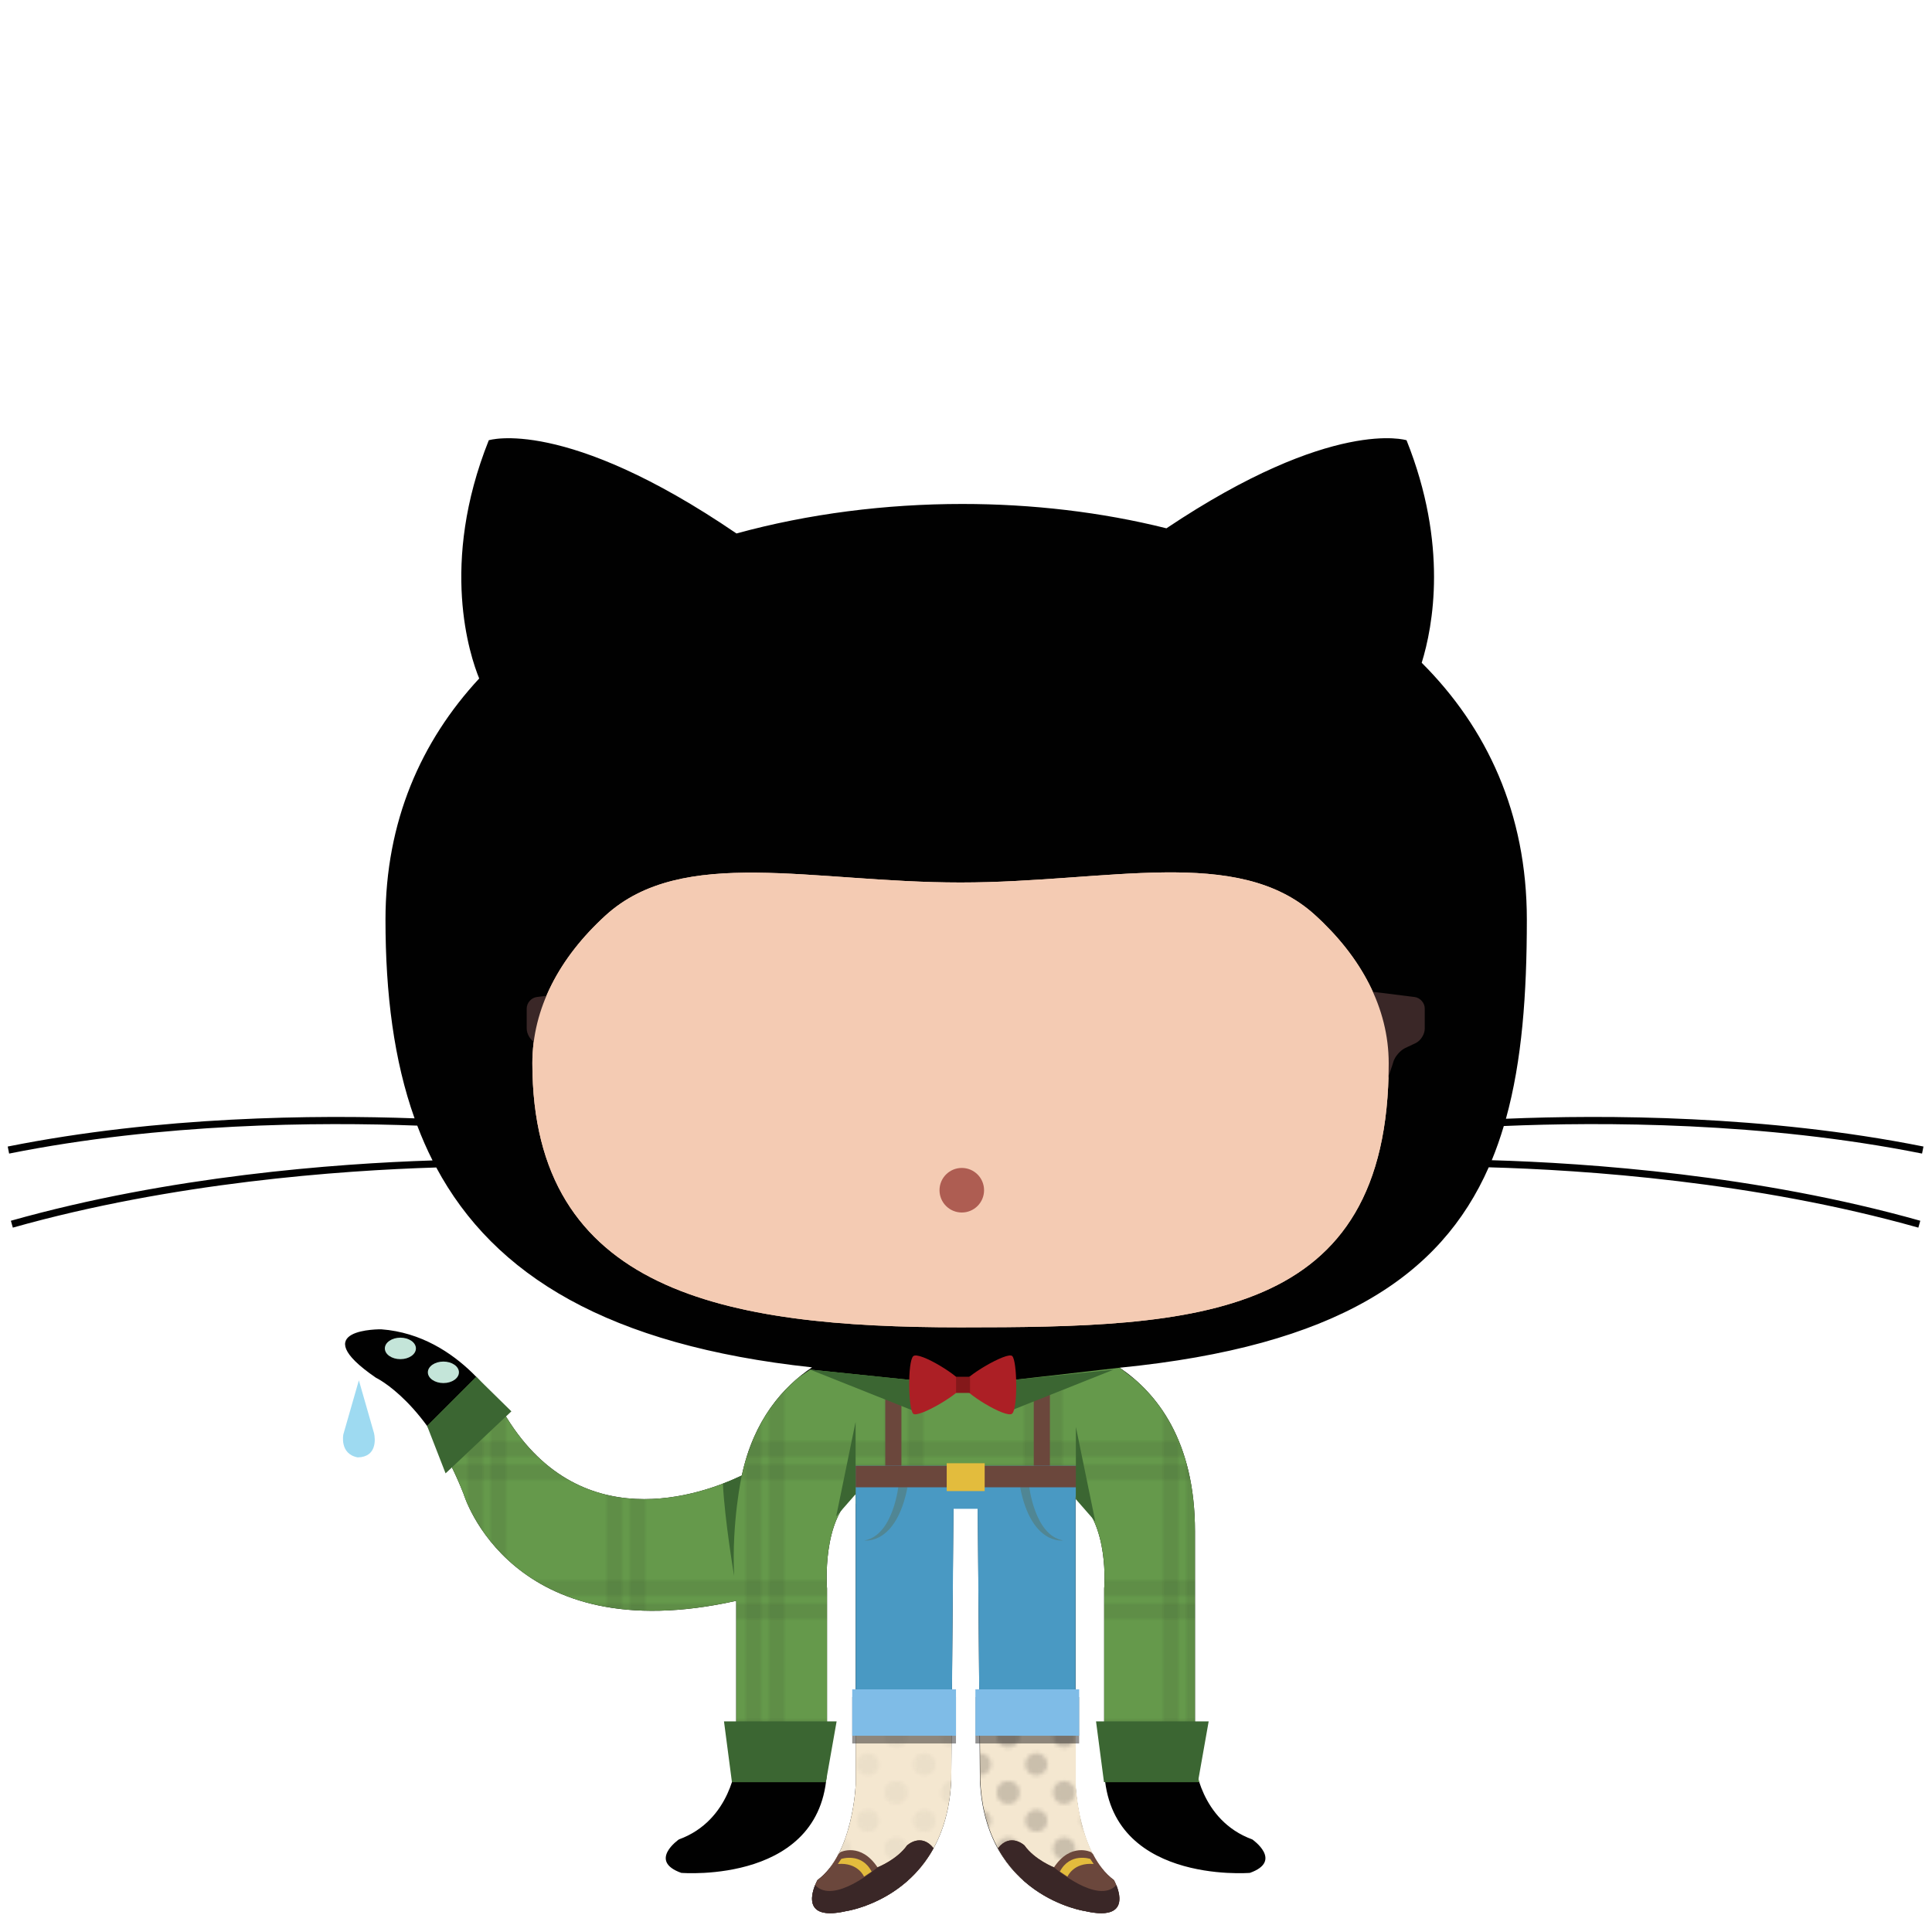 <?xml version="1.0" encoding="utf-8"?>
<!-- Generator: Adobe Illustrator 15.0.0, SVG Export Plug-In . SVG Version: 6.00 Build 0)  -->
<!DOCTYPE svg PUBLIC "-//W3C//DTD SVG 1.1//EN" "http://www.w3.org/Graphics/SVG/1.1/DTD/svg11.dtd">
<svg version="1.1" id="Layer_1" xmlns="http://www.w3.org/2000/svg" xmlns:xlink="http://www.w3.org/1999/xlink" x="0px" y="0px"
	 width="500px" height="500px" viewBox="0 0 500 500" enable-background="new 0 0 500 500" xml:space="preserve">
<pattern  width="28.8" height="28.8" patternUnits="userSpaceOnUse" id="_x31_0_dpi_40_x25_" viewBox="17.28 -31.68 28.8 28.8" overflow="visible">
	<g>
		<polygon fill="none" points="17.28,-2.88 17.28,-31.68 46.08,-31.68 46.08,-2.88 		"/>
		<path fill="#231F20" d="M46.08,0c1.59,0,2.88-1.29,2.88-2.88c0-1.591-1.29-2.88-2.88-2.88c-1.591,0-2.88,1.289-2.88,2.88
			C43.2-1.29,44.489,0,46.08,0z"/>
		<path fill="#231F20" d="M31.68,0c1.59,0,2.88-1.29,2.88-2.88c0-1.591-1.29-2.88-2.88-2.88c-1.591,0-2.88,1.289-2.88,2.88
			C28.8-1.29,30.089,0,31.68,0z"/>
		<path fill="#231F20" d="M17.28,0c1.59,0,2.88-1.29,2.88-2.88c0-1.591-1.29-2.88-2.88-2.88c-1.59,0-2.88,1.289-2.88,2.88
			C14.4-1.29,15.69,0,17.28,0z"/>
		<path fill="#231F20" d="M46.08-14.4c1.59,0,2.88-1.29,2.88-2.88c0-1.591-1.29-2.88-2.88-2.88c-1.591,0-2.88,1.289-2.88,2.88
			C43.2-15.69,44.489-14.4,46.08-14.4z"/>
		<path fill="#231F20" d="M31.68-14.4c1.59,0,2.88-1.29,2.88-2.88c0-1.591-1.29-2.88-2.88-2.88c-1.591,0-2.88,1.289-2.88,2.88
			C28.8-15.69,30.089-14.4,31.68-14.4z"/>
		<path fill="#231F20" d="M17.28-14.4c1.59,0,2.88-1.29,2.88-2.88c0-1.591-1.29-2.88-2.88-2.88c-1.59,0-2.88,1.289-2.88,2.88
			C14.4-15.69,15.69-14.4,17.28-14.4z"/>
		<path fill="#231F20" d="M46.08-28.8c1.59,0,2.88-1.29,2.88-2.88c0-1.591-1.29-2.88-2.88-2.88c-1.591,0-2.88,1.289-2.88,2.88
			C43.2-30.09,44.489-28.8,46.08-28.8z"/>
		<path fill="#231F20" d="M31.68-28.8c1.59,0,2.88-1.29,2.88-2.88c0-1.591-1.29-2.88-2.88-2.88c-1.591,0-2.88,1.289-2.88,2.88
			C28.8-30.09,30.089-28.8,31.68-28.8z"/>
		<path fill="#231F20" d="M17.28-28.8c1.59,0,2.88-1.29,2.88-2.88c0-1.591-1.29-2.88-2.88-2.88c-1.59,0-2.88,1.289-2.88,2.88
			C14.4-30.09,15.69-28.8,17.28-28.8z"/>
		<path fill="#231F20" d="M2.88-28.8c1.591,0,2.88-1.29,2.88-2.88c0-1.591-1.289-2.88-2.88-2.88C1.29-34.56,0-33.271,0-31.68
			C0-30.09,1.29-28.8,2.88-28.8z"/>
		<path fill="#231F20" d="M2.88-31.68"/>
		<path fill="#231F20" d="M24.479-7.2c1.591,0,2.881-1.29,2.881-2.88c0-1.591-1.29-2.88-2.881-2.88s-2.88,1.289-2.88,2.88
			C21.6-8.49,22.889-7.2,24.479-7.2z"/>
		<path fill="#231F20" d="M38.88-7.2c1.59,0,2.88-1.29,2.88-2.88c0-1.591-1.29-2.88-2.88-2.88c-1.591,0-2.88,1.289-2.88,2.88
			C36-8.49,37.289-7.2,38.88-7.2z"/>
		<path fill="#231F20" d="M24.479-21.6c1.591,0,2.881-1.29,2.881-2.88c0-1.591-1.29-2.88-2.881-2.88s-2.88,1.289-2.88,2.88
			C21.6-22.89,22.889-21.6,24.479-21.6z"/>
		<path fill="#231F20" d="M38.88-21.6c1.59,0,2.88-1.29,2.88-2.88c0-1.591-1.29-2.88-2.88-2.88c-1.591,0-2.88,1.289-2.88,2.88
			C36-22.89,37.289-21.6,38.88-21.6z"/>
		<path fill="#231F20" d="M10.08-21.6c1.591,0,2.88-1.29,2.88-2.88c0-1.591-1.289-2.88-2.88-2.88c-1.59,0-2.88,1.289-2.88,2.88
			C7.2-22.89,8.49-21.6,10.08-21.6z"/>
		<path fill="#231F20" d="M10.08-24.48"/>
	</g>
</pattern>
<pattern  width="72" height="72" patternUnits="userSpaceOnUse" id="Plaid_1" viewBox="1.601 -73.6 72 72" overflow="visible">
	<g>
		<polygon fill="none" points="1.601,-1.6 1.601,-73.6 73.601,-73.6 73.601,-1.6 		"/>
		<line fill="none" stroke="#231F20" stroke-width="0.3" stroke-linecap="square" x1="73.601" y1="-57.6" x2="1.601" y2="-57.6"/>
		<line fill="none" stroke="#231F20" stroke-width="0.3" stroke-linecap="square" x1="73.601" y1="-21.6" x2="1.601" y2="-21.6"/>
		<line fill="none" stroke="#231F20" stroke-width="0.3" stroke-linecap="square" x1="73.601" y1="-51.6" x2="1.601" y2="-51.6"/>
		<line fill="none" stroke="#231F20" stroke-width="0.3" stroke-linecap="square" x1="73.601" y1="-15.6" x2="1.601" y2="-15.6"/>
		<line fill="none" stroke="#231F20" stroke-width="0.3" stroke-linecap="square" x1="73.601" y1="-53.6" x2="1.601" y2="-53.6"/>
		<line fill="none" stroke="#231F20" stroke-width="0.3" stroke-linecap="square" x1="73.601" y1="-17.6" x2="1.601" y2="-17.6"/>
		<line fill="none" stroke="#231F20" stroke-width="0.3" stroke-linecap="square" x1="73.601" y1="-59.6" x2="1.601" y2="-59.6"/>
		<line fill="none" stroke="#231F20" stroke-width="0.3" stroke-linecap="square" x1="73.601" y1="-23.6" x2="1.601" y2="-23.6"/>
		<line fill="none" stroke="#231F20" stroke-width="0.3" stroke-linecap="square" x1="17.601" y1="-73.6" x2="17.601" y2="-1.6"/>
		<line fill="none" stroke="#231F20" stroke-width="0.3" stroke-linecap="square" x1="53.601" y1="-73.6" x2="53.601" y2="-1.6"/>
		<line fill="none" stroke="#231F20" stroke-width="0.3" stroke-linecap="square" x1="23.601" y1="-73.6" x2="23.601" y2="-1.6"/>
		<line fill="none" stroke="#231F20" stroke-width="0.3" stroke-linecap="square" x1="59.601" y1="-73.6" x2="59.601" y2="-1.6"/>
		<line fill="none" stroke="#231F20" stroke-width="0.3" stroke-linecap="square" x1="15.601" y1="-73.6" x2="15.601" y2="-1.6"/>
		<line fill="none" stroke="#231F20" stroke-width="0.3" stroke-linecap="square" x1="51.601" y1="-73.6" x2="51.601" y2="-1.6"/>
		<line fill="none" stroke="#231F20" stroke-width="0.3" stroke-linecap="square" x1="21.601" y1="-73.6" x2="21.601" y2="-1.6"/>
		<line fill="none" stroke="#231F20" stroke-width="0.3" stroke-linecap="square" x1="57.601" y1="-73.6" x2="57.601" y2="-1.6"/>
	</g>
</pattern>
<g>
	<path fill="#9EDAF1" d="M92.875,357.222l-4.017,13.994c0,0-1.047,5.058,3.72,5.957c4.977-0.099,4.567-4.754,4.221-6.264
		L92.875,357.222z"/>
	<path fill="#010101" d="M497.424,298.544l0.367-1.821c-40.824-8.164-82.717-8.247-108.059-7.191
		c4.162-15.001,5.414-32.262,5.414-51.511c0-27.604-10.371-49.688-27.209-66.496c2.941-9.495,6.873-30.589-3.924-57.589
		c0,0-19.049-6.051-62.137,22.789c-16.879-4.221-34.84-6.3-52.831-6.3c-19.792,0-39.792,2.517-58.446,7.637
		c-44.468-30.34-64.101-24.125-64.101-24.125c-12.812,32.04-4.89,55.762-2.482,61.653c-15.059,16.25-24.253,36.998-24.253,62.433
		c0,19.202,2.186,36.429,7.526,51.404c-25.558-0.932-65.924-0.574-105.29,7.298l0.363,1.821
		c39.604-7.924,80.221-8.196,105.626-7.234c1.175,3.096,2.487,6.105,3.956,9.01c-25.124,0.811-68.02,4.01-109.129,15.608
		l0.507,1.781c41.434-11.683,84.703-14.804,109.583-15.566c15.009,27.979,44.602,46.051,97.25,51.726
		c-7.473,5.021-15.097,13.557-18.185,28c-10.182,4.87-42.417,16.76-61.756-16.505c0,0-10.826-19.793-31.548-21.344
		c0,0-20.101-0.309-1.387,12.526c0,0,13.448,6.338,22.729,30.156c0,0,12.107,40.623,70.526,27.588v41.964
		c0,0-1.236,14.843-14.842,19.788c0,0-8.04,5.566,0.622,8.655c0,0,37.718,3.094,37.718-27.823v-45.758
		c0,0-1.495-18.146,7.419-24.453v75.158c0,0-0.616,17.928-9.892,24.734c0,0-6.187,11.126,7.418,8.037c0,0,25.969-3.71,27.207-34.009
		l0.589-76.059h6.242l0.594,76.059c1.236,30.299,27.205,34.009,27.205,34.009c13.604,3.089,7.42-8.037,7.42-8.037
		c-9.275-6.807-9.893-24.734-9.893-24.734v-74.51c8.91,6.938,7.42,23.805,7.42,23.805v45.758c0,30.917,37.719,27.823,37.719,27.823
		c8.654-3.089,0.619-8.655,0.619-8.655c-13.605-4.945-14.842-19.788-14.842-19.788v-59.98c0-23.39-9.848-35.776-19.479-42.312
		c56.146-5.568,83.088-23.699,95.504-51.866c24.594,0.676,68.85,3.672,111.186,15.614l0.502-1.781
		c-42.092-11.873-86.059-14.944-110.9-15.669c1.178-2.844,2.203-5.805,3.115-8.849C414.357,290.335,456.439,290.348,497.424,298.544
		"/>
	<path fill="#F4CBB3" d="M340.23,236.72c12.092,10.955,19.166,24.186,19.166,38.44c0,66.556-49.613,68.358-110.808,68.358
		c-61.205,0-110.814-9.216-110.814-68.358c0-14.159,6.974-27.307,18.918-38.219c19.924-18.185,53.641-8.553,91.896-8.553
		C286.684,228.388,320.277,218.659,340.23,236.72"/>
	<path fill="#C4E5D9" d="M107.641,348.971c0,1.538-1.803,2.781-4.022,2.781c-2.219,0-4.022-1.243-4.022-2.781
		c0-1.539,1.803-2.786,4.022-2.786C105.838,346.185,107.641,347.432,107.641,348.971"/>
	<path fill="#C4E5D9" d="M118.774,355.153c0,1.539-1.804,2.786-4.021,2.786c-2.221,0-4.025-1.247-4.025-2.786
		c0-1.533,1.804-2.781,4.025-2.781C116.971,352.372,118.774,353.62,118.774,355.153"/>
	<path fill="#C4E5D9" d="M125.578,363.199c0,1.532-1.804,2.779-4.024,2.779c-2.218,0-4.017-1.247-4.017-2.779
		c0-1.539,1.799-2.786,4.017-2.786C123.774,360.413,125.578,361.66,125.578,363.199"/>
	<path fill="#C4E5D9" d="M131.76,372.474c0,1.539-1.797,2.788-4.016,2.788c-2.226,0-4.023-1.249-4.023-2.788
		c0-1.54,1.797-2.785,4.023-2.785C129.962,369.688,131.76,370.934,131.76,372.474"/>
	<path fill="#C4E5D9" d="M138.563,381.134c0,1.534-1.799,2.78-4.016,2.78c-2.221,0-4.025-1.246-4.025-2.78
		c0-1.538,1.804-2.785,4.025-2.785C136.764,378.349,138.563,379.596,138.563,381.134"/>
	<path fill="#C4E5D9" d="M147.845,388.553c0,1.537-1.804,2.784-4.022,2.784c-2.222,0-4.021-1.247-4.021-2.784
		c0-1.532,1.799-2.781,4.021-2.781C146.041,385.771,147.845,387.021,147.845,388.553"/>
	<path fill="#C4E5D9" d="M160.83,393.504c0,1.533-1.799,2.781-4.018,2.781c-2.226,0-4.024-1.248-4.024-2.781
		c0-1.539,1.799-2.785,4.024-2.785C159.031,390.719,160.83,391.965,160.83,393.504"/>
	<path fill="#C4E5D9" d="M173.754,393.504c0,1.533-1.797,2.781-4.016,2.781c-2.226,0-4.025-1.248-4.025-2.781
		c0-1.539,1.799-2.785,4.025-2.785C171.957,390.719,173.754,391.965,173.754,393.504"/>
	<path fill="#C4E5D9" d="M186.875,391.351c0,1.539-1.799,2.786-4.015,2.786c-2.227,0-4.025-1.247-4.025-2.786
		s1.798-2.786,4.025-2.786C185.076,388.564,186.875,389.812,186.875,391.351"/>
	<path fill="#FFFFFF" d="M211.739,278.552c0,18.332-10.324,33.19-23.056,33.19c-12.735,0-23.06-14.858-23.06-33.19
		c0-18.329,10.325-33.182,23.06-33.182C201.415,245.37,211.739,260.223,211.739,278.552"/>
	<path fill="#AE5D52" d="M204.341,278.969c0,12.221-6.889,22.121-15.372,22.121c-8.492,0-15.372-9.9-15.372-22.121
		c0-12.225,6.88-22.132,15.372-22.132C197.453,256.837,204.341,266.744,204.341,278.969"/>
	<g>
		<g opacity="0.5">
			<path fill="#272626" d="M256.799,337.202c0,0.958-0.784,1.742-1.742,1.742h-12.673c-0.958,0-1.742-0.784-1.742-1.742v-6.119
				c0-0.958,0.784-1.742,1.742-1.742h12.673c0.958,0,1.742,0.784,1.742,1.742V337.202z"/>
		</g>
		<g>
			<path fill="#FFFFFF" d="M256.799,336.331c0,0.958-0.784,1.742-1.742,1.742h-12.673c-0.958,0-1.742-0.784-1.742-1.742v-6.119
				c0-0.958,0.784-1.742,1.742-1.742h12.673c0.958,0,1.742,0.784,1.742,1.742V336.331z"/>
		</g>
	</g>
	<path fill="#FFFFFF" d="M335.436,278.552c0,18.332-10.324,33.19-23.061,33.19c-12.732,0-23.055-14.858-23.055-33.19
		c0-18.329,10.322-33.182,23.055-33.182C325.111,245.37,335.436,260.223,335.436,278.552"/>
	<polygon fill="#97A88E" points="247.411,331.306 248.721,337.855 250.904,331.741 	"/>
	<path fill="#AE5D52" d="M328.031,278.969c0,12.221-6.883,22.121-15.371,22.121s-15.371-9.9-15.371-22.121
		c0-12.225,6.883-22.132,15.371-22.132S328.031,266.744,328.031,278.969"/>
	<path fill="#AE5D52" d="M235.479,322.605c-0.341-0.967,0.167-2.021,1.126-2.362c0.967-0.34,2.027,0.166,2.365,1.127
		c1.485,4.189,5.459,7.003,9.892,7.003c4.432,0,8.405-2.813,9.891-7.003c0.342-0.967,1.398-1.467,2.365-1.127
		c0.967,0.341,1.469,1.396,1.129,2.362c-2.004,5.666-7.387,9.471-13.385,9.471S237.487,328.271,235.479,322.605"/>
	<g>
		<path fill="#F4E7D0" d="M278.42,446.805v15.017c0,0,0.469,13.507,6.66,21.523l0.352,3.197h-20.664
			c-5.566-5.03-10.557-13.089-11.08-25.958l-0.107-13.779H278.42z"/>
		<path opacity="0.2" fill="url(#_x31_0_dpi_40_x25_)" d="M278.42,446.805v15.017c0,0,0.469,13.507,6.66,21.523l0.352,3.197h-20.664
			c-5.566-5.03-10.557-13.089-11.08-25.958l-0.107-13.779H278.42z"/>
		<path fill="#3B6632" d="M280.41,459.577"/>
		<path fill="#6B473C" d="M265.129,477.591c2.619,3.711,7.637,5.677,7.637,5.677c4.369-6.55,9.609-3.93,9.609-3.93l0.492,0.508
			c1.359,2.627,3.135,5.016,5.445,6.71c0,0,6.188,11.126-7.418,8.037c0,0-14.852-2.133-22.627-16.278
			C261.51,474.203,265.129,477.591,265.129,477.591z"/>
		<path fill="#3A2727" d="M288.916,487.858c1.146,2.842,2.646,9.155-8.021,6.734c0,0-14.852-2.133-22.627-16.278
			c3.242-4.111,6.861-0.724,6.861-0.724c2.619,3.711,7.637,5.677,7.637,5.677S284.111,493.083,288.916,487.858z"/>
		<path fill="#E3BC3D" d="M282.156,481.085c0,0-5.238-1.747-7.857,3.275l1.963,1.31c0,0,1.527-3.712,6.768-3.275L282.156,481.085z"
			/>
	</g>
	<g>
		<g>
			<path fill="#3A2727" d="M227.493,288.479c-0.192-1.428-0.348-3.776-0.348-5.217c0,0,0-7.86,0-12.663
				c0-10.045-17.032-17.905-32.316-17.905c-15.282,0-55.917,5.338-55.917,5.338c-1.428,0.187-2.597,1.521-2.597,2.96v5.24
				c0,1.44,1.066,3.122,2.37,3.735l2.683,1.262c1.303,0.614,2.697,2.248,3.096,3.634c0,0,5.824,20.189,16.523,30.886
				c8.515,8.517,15.065,9.391,27.728,9.391C231.073,315.14,227.493,288.479,227.493,288.479z M192.646,311.211
				c-29.693,1.745-36.244-21.397-36.244-21.397c-15.721-29.259,8.296-31.441,8.296-31.441c38.864-5.24,43.23,0,43.23,0
				s16.593,3.492,16.593,20.96C224.522,295.49,222.339,309.463,192.646,311.211z"/>
			<path opacity="0.3" fill="#FFFFFF" d="M207.929,258.372c0,0-4.366-5.24-43.23,0c0,0-24.017,2.183-8.296,31.441
				c0,0,6.551,23.143,36.244,21.397c29.693-1.748,31.876-15.721,31.876-31.879C224.522,261.864,207.929,258.372,207.929,258.372z"/>
			<path opacity="0.5" fill="#3A2727" d="M164.698,262.304c38.864-5.241,43.23,0,43.23,0s15.93,3.362,16.565,19.94
				c0.02-0.959,0.028-1.932,0.028-2.912c0-17.468-16.593-20.96-16.593-20.96s-4.366-5.24-43.23,0c0,0-14.963,1.374-13.52,16.355
				C152.448,263.424,164.698,262.304,164.698,262.304z"/>
			<path opacity="0.5" fill="#FFFFFF" d="M164.698,258.372c0,0-0.339,0.033-0.897,0.133l-12.661,12.661
				c-0.159,1.78-0.036,3.817,0.427,6.122l19.748-19.748C169.228,257.784,167.029,258.058,164.698,258.372z"/>
			<path opacity="0.5" fill="#FFFFFF" d="M178.618,256.789l-25.599,25.598c0.824,2.26,1.932,4.726,3.383,7.427
				c0,0,0.863,3.022,3.354,6.798l40.287-40.286C195.664,255.918,188.921,255.864,178.618,256.789z"/>
		</g>
		<g>
			<path fill="#3A2727" d="M316.322,315.14c12.66,0,19.213-0.874,27.727-9.391c10.697-10.696,16.525-30.886,16.525-30.886
				c0.398-1.386,1.791-3.02,3.096-3.634l2.68-1.262c1.305-0.613,2.373-2.295,2.373-3.735v-5.24c0-1.439-1.17-2.773-2.598-2.96
				c0,0-40.633-5.338-55.916-5.338c-15.285,0-32.316,7.86-32.316,17.905c0,4.803,0,12.663,0,12.663c0,1.44-0.154,3.789-0.348,5.217
				C277.545,288.479,273.963,315.14,316.322,315.14z M280.512,279.332c0-17.468,16.598-20.96,16.598-20.96s4.363-5.24,43.23,0
				c0,0,24.016,2.183,8.295,31.441c0,0-6.549,23.143-36.244,21.397C282.699,309.463,280.512,295.49,280.512,279.332z"/>
			<path opacity="0.3" fill="#FFFFFF" d="M297.109,258.372c0,0,4.363-5.24,43.23,0c0,0,24.016,2.183,8.295,31.441
				c0,0-6.549,23.143-36.244,21.397c-29.691-1.748-31.879-15.721-31.879-31.879C280.512,261.864,297.109,258.372,297.109,258.372z"
				/>
			<path opacity="0.5" fill="#3A2727" d="M340.34,262.304c-38.867-5.241-43.23,0-43.23,0s-15.932,3.362-16.564,19.94
				c-0.021-0.959-0.033-1.932-0.033-2.912c0-17.468,16.598-20.96,16.598-20.96s4.363-5.24,43.23,0c0,0,14.963,1.374,13.518,16.355
				C352.59,263.424,340.34,262.304,340.34,262.304z"/>
			<path opacity="0.5" fill="#FFFFFF" d="M340.34,258.372c0,0,0.338,0.033,0.895,0.133l12.664,12.661
				c0.158,1.78,0.035,3.817-0.428,6.122l-19.746-19.748C335.811,257.784,338.008,258.058,340.34,258.372z"/>
			<path opacity="0.5" fill="#FFFFFF" d="M326.418,256.789l25.598,25.598c-0.822,2.26-1.932,4.726-3.381,7.427
				c0,0-0.861,3.022-3.354,6.798l-40.287-40.286C309.371,255.918,316.117,255.864,326.418,256.789z"/>
		</g>
		<path fill="#3A2727" d="M227.034,268.307c0,0,1.965,2.948,5.24,2.948s5.894-4.585,20.304-4.585s18.012,5.567,20.633,5.567
			c2.619,0,5.24-3.931,5.24-3.931l-0.654,16.703c0,0-7.533-14.737-26.201-14.737c-18.667,0-24.562,15.064-24.562,15.064V268.307z"/>
		<path fill="#3A2727" d="M231.153,277.806c0,0,2.665,1.638,1.48,7.531c-1.183,5.895-8.875,16.376-8.875,16.376l3.847-23.907
			H231.153z"/>
		<path fill="#3A2727" d="M274.012,277.806c0,0-2.664,1.638-1.482,7.531c1.186,5.895,8.877,16.376,8.877,16.376l-3.844-23.907
			H274.012z"/>
	</g>
	<path fill="#65994B" d="M309.258,456.254v-59.98c0-20.006-7.205-31.942-15.316-39.073l-4.162-3.239l-40.186,4.612l-39.956-4.125
		l-2.924,2.009c-6.267,5.211-12.129,13.192-14.742,25.411c-10.182,4.87-42.417,16.76-61.756-16.505c0,0-2.352-4.292-6.952-9.036
		l-12.718,12.72c3.2,4.383,6.54,10.149,9.464,17.655c0,0,12.107,40.623,70.526,27.588v41.964c0,0-0.174,2.09-1.11,4.962h24.312
		c0.179-1.375,0.296-2.804,0.296-4.342v-45.758c0,0-1.495-18.146,7.419-24.453v2.486l25.291-0.576l0.031-4.048h2.819v-3.877
		l28.749,7.1v-0.437c0.254,0.198,0.496,0.405,0.732,0.617c8.092,7.269,6.688,23.188,6.688,23.188v45.758
		c0,1.538,0.117,2.967,0.295,4.342h24.312C309.432,458.344,309.258,456.254,309.258,456.254z"/>
	<path opacity="0.6" fill="url(#Plaid_1)" d="M309.258,456.254v-59.98c0-20.006-7.205-31.942-15.316-39.073l-4.162-3.239
		l-40.186,4.612l-39.956-4.125l-2.924,2.009c-6.267,5.211-12.129,13.192-14.742,25.411c-10.182,4.87-42.417,16.76-61.756-16.505
		c0,0-2.352-4.292-6.952-9.036l-12.718,12.72c3.2,4.383,6.54,10.149,9.464,17.655c0,0,12.107,40.623,70.526,27.588v41.964
		c0,0-0.174,2.09-1.11,4.962h24.312c0.179-1.375,0.296-2.804,0.296-4.342v-45.758c0,0-1.495-18.146,7.419-24.453v2.486l25.291-0.576
		l0.031-4.048h2.819v-3.877l28.749,7.1v-0.437c0.254,0.198,0.496,0.405,0.732,0.617c8.092,7.269,6.688,23.188,6.688,23.188v45.758
		c0,1.538,0.117,2.967,0.295,4.342h24.312C309.432,458.344,309.258,456.254,309.258,456.254z"/>
	<polygon fill="#3B6632" points="123.263,356.327 132.347,365.257 115.317,381.304 110.545,369.047 	"/>
	<polygon fill="#3B6632" points="189.425,461.216 187.368,445.496 216.516,445.496 213.736,461.216 	"/>
	<polygon fill="#3B6632" points="285.711,461.216 283.654,445.496 312.803,445.496 310.021,461.216 	"/>
	<path fill="#3B6632" d="M189.987,407.832c-0.655-14.084,1.984-25.964,1.984-25.964c-1.293,0.619-2.949,1.35-4.883,2.092
		C187.538,393.375,189.987,407.832,189.987,407.832z"/>
	<polygon fill="#6B473C" points="229.112,380.321 229.112,361 233.286,361 233.286,381.304 	"/>
	<polygon fill="#6B473C" points="267.537,380.321 267.537,361 271.715,361 271.715,381.304 	"/>
	<polygon fill="#3B6632" points="209.638,354.448 249.593,358.573 237.606,365.584 	"/>
	<polygon fill="#3B6632" points="288.24,354.448 248.284,358.573 260.271,365.584 	"/>
	<path fill="#3B6632" d="M219.463,459.577"/>
	<path fill="#4999C3" d="M221.452,448.443h24.829l0.494-57.969h6.242l0.5,57.969h24.826v-61.132
		c0.254,0.198,0.496,0.405,0.732,0.617l-0.006-0.073v-8.516h-57.641v6.55l-0.136,0.896c0.054-0.038,0.104-0.084,0.16-0.123V448.443z
		"/>
	<g>
		<path fill="#F4E7D0" d="M221.452,446.805v15.017c0,0-0.469,13.507-6.658,21.523l-0.352,3.197h20.665
			c5.563-5.03,10.555-13.089,11.079-25.958l0.108-13.779H221.452z"/>
		<path opacity="0.2" fill="url(#_x31_0_dpi_40_x25_)" d="M221.452,446.805v15.017c0,0-0.469,13.507-6.658,21.523l-0.352,3.197
			h20.665c5.563-5.03,10.555-13.089,11.079-25.958l0.108-13.779H221.452z"/>
		<path fill="#6B473C" d="M234.746,477.591c-2.621,3.711-7.64,5.677-7.64,5.677c-4.367-6.55-9.607-3.93-9.607-3.93l-0.494,0.508
			c-1.36,2.627-3.132,5.016-5.444,6.71c0,0-6.187,11.126,7.418,8.037c0,0,14.851-2.133,22.627-16.278
			C238.363,474.203,234.746,477.591,234.746,477.591z"/>
		<path fill="#3A2727" d="M210.957,487.858c-1.147,2.842-2.646,9.155,8.022,6.734c0,0,14.851-2.133,22.627-16.278
			c-3.243-4.111-6.86-0.724-6.86-0.724c-2.621,3.711-7.64,5.677-7.64,5.677S215.762,493.083,210.957,487.858z"/>
		<path fill="#E3BC3D" d="M217.716,481.085c0,0,5.24-1.747,7.859,3.275l-1.964,1.31c0,0-1.528-3.712-6.768-3.275L217.716,481.085z"
			/>
	</g>
	<g>
		<g opacity="0.5">
			<rect x="220.555" y="439.199" fill="#272626" width="26.855" height="12.009"/>
		</g>
		<g>
			<rect x="220.555" y="437.199" fill="#7FBCE7" width="26.855" height="12.009"/>
		</g>
	</g>
	<g>
		<g opacity="0.5">
			<rect x="252.432" y="439.199" fill="#272626" width="26.857" height="12.009"/>
		</g>
		<g>
			<rect x="252.432" y="437.199" fill="#7FBCE7" width="26.857" height="12.009"/>
		</g>
	</g>
	<path fill="#508694" d="M232.563,384.251c0,0-1.31,13.102-8.843,14.411c0,0,8.188,1.312,11.135-13.754L232.563,384.251z"/>
	<path fill="#508694" d="M266.295,384.251c0,0,1.312,13.102,8.844,14.411c0,0-8.189,1.312-11.133-13.754L266.295,384.251z"/>
	<rect x="221.428" y="379.34" fill="#6B473C" width="57.641" height="5.568"/>
	<rect x="245.009" y="378.684" fill="#E3BC3D" width="9.823" height="7.206"/>
	<polygon fill="#3B6632" points="221.428,379.34 221.428,367.986 216.405,392.439 221.452,386.663 	"/>
	<polygon fill="#3B6632" points="278.438,380.648 278.438,369.297 283.459,393.748 278.414,387.974 	"/>
	<path fill="#AE5D52" d="M254.676,308.029c0,3.188-2.578,5.767-5.763,5.767c-3.186,0-5.767-2.579-5.767-5.767
		c0-3.188,2.581-5.767,5.767-5.767C252.098,302.263,254.676,304.841,254.676,308.029"/>
	<g>
		<path fill="#AC1F25" d="M236.332,350.992c1.461-1.463,12.878,5.604,12.878,7.435c0,1.83-11.593,8.721-12.878,7.434
			C235.045,364.575,234.869,352.452,236.332,350.992z"/>
		<path fill="#AC1F25" d="M261.971,365.822c-1.463,1.46-12.878-5.604-12.878-7.436c0-1.831,11.591-8.721,12.878-7.436
			C263.256,352.237,263.434,364.359,261.971,365.822z"/>
		<rect x="247.434" y="356.309" fill="#84181A" width="3.607" height="4.18"/>
	</g>
</g>
<path display="none" fill="#020202" d="M498.979,297.646l0.369-1.834c-41.115-8.221-83.309-8.305-108.834-7.242
	c4.192-15.108,5.453-32.492,5.453-51.879c0-27.804-10.443-50.046-27.404-66.973c2.965-9.564,6.923-30.81-3.952-58.004
	c0,0-19.187-6.093-62.581,22.953c-16.998-4.25-35.09-6.347-53.209-6.347c-19.936,0-40.079,2.537-58.865,7.692
	c-44.786-30.558-64.561-24.298-64.561-24.298c-12.903,32.269-4.925,56.162-2.501,62.096c-15.166,16.367-24.427,37.263-24.427,62.881
	c0,19.341,2.202,36.689,7.579,51.771c-25.74-0.937-66.396-0.576-106.045,7.353l0.366,1.832c39.887-7.978,80.796-8.254,106.383-7.285
	c1.185,3.119,2.505,6.149,3.985,9.074c-25.304,0.817-68.507,4.041-109.912,15.722l0.511,1.795
	c41.731-11.767,85.311-14.911,110.369-15.679c15.118,28.182,44.922,46.381,97.948,52.097c-7.525,5.058-15.205,13.653-18.314,28.202
	c-10.256,4.904-42.722,16.879-62.201-16.623c0,0-10.901-19.938-31.773-21.497c0,0-20.244-0.312-1.396,12.614
	c0,0,13.544,6.386,22.892,30.373c0,0,12.193,40.914,71.03,27.787v42.266c0,0-1.244,14.949-14.948,19.928
	c0,0-8.097,5.607,0.626,8.718c0,0,37.989,3.115,37.989-28.021v-46.087c0,0-1.507-18.276,7.471-24.627v75.694
	c0,0-0.619,18.061-9.962,24.912c0,0-6.231,11.207,7.472,8.097c0,0,26.156-3.735,27.403-34.253l0.592-64.676h6.288l0.598,64.676
	c1.244,30.518,27.4,34.253,27.4,34.253c13.699,3.11,7.473-8.097,7.473-8.097c-9.342-6.853-9.963-24.912-9.963-24.912v-75.042
	c8.974,6.987,7.472,23.975,7.472,23.975v46.087c0,31.138,37.99,28.021,37.99,28.021c8.716-3.109,0.625-8.718,0.625-8.718
	c-13.703-4.979-14.949-19.928-14.949-19.928V396.08c0-23.559-9.919-36.032-19.62-42.616c56.551-5.606,83.687-23.868,96.189-52.237
	c24.771,0.681,69.344,3.698,111.984,15.727l0.506-1.795c-42.395-11.958-86.678-15.053-111.696-15.78
	c1.186-2.864,2.219-5.846,3.139-8.912C415.317,289.379,457.698,289.391,498.979,297.646"/>
<line display="none" fill="none" stroke="#AE5D52" stroke-width="3" stroke-linecap="round" x1="234.834" y1="326.317" x2="262.168" y2="326.317"/>
<path display="none" fill="#AE5D52" d="M251.647,320.025c-1.897,0-3.329,2.638-3.513,3.367c-0.184-0.729-1.635-3.367-3.512-3.367
	c-3.841,0-4.88,3.484-4.03,6.496c0.973,3.449,6.728,5.578,7.499,5.849v0.03c0,0,0.018-0.006,0.044-0.016
	c0.026,0.01,0.044,0.016,0.044,0.016v-0.03c0.77-0.271,6.525-2.399,7.499-5.849C256.526,323.51,255.487,320.025,251.647,320.025z"/>
<path display="none" fill="#AE5D52" d="M255.047,326.883c0,2.432-3.969,2.4-6.4,2.4c-2.433,0-6.402,0.031-6.402-2.4
	c0-2.434,3.97-4.402,6.402-4.402C251.078,322.48,255.047,324.449,255.047,326.883"/>
<g display="none">
	<g display="inline">
		<g>
			<circle opacity="0.4" fill="#FFFFFF" cx="189.483" cy="277.972" r="39.928"/>
			<g opacity="0.5">
				<path fill="#FFFFFF" d="M189.482,314.861c-21.542,0-39.09-17.062-39.89-38.409c-0.019,0.506-0.038,1.01-0.038,1.52
					c0,22.052,17.876,39.929,39.928,39.929c22.053,0,39.928-17.877,39.928-39.929c0-0.51-0.019-1.014-0.038-1.52
					C228.573,297.799,211.025,314.861,189.482,314.861z"/>
			</g>
			<g opacity="0.5">
				<path fill="#B0B2B3" d="M189.483,242.6c21.542,0,39.089,17.063,39.889,38.409c0.019-0.503,0.038-1.009,0.038-1.518
					c0-22.053-17.875-39.929-39.927-39.929c-22.053,0-39.929,17.876-39.929,39.929c0,0.509,0.019,1.015,0.038,1.518
					C150.393,259.663,167.94,242.6,189.483,242.6z"/>
			</g>
			<path opacity="0.5" fill="#FFFFFF" d="M189.482,238.043c-1.39,0-2.763,0.072-4.116,0.211l-35.602,35.602
				c-0.137,1.354-0.21,2.727-0.21,4.116c0,0.64,0.019,1.272,0.048,1.904l41.785-41.785
				C190.756,238.062,190.122,238.043,189.482,238.043z"/>
			<path opacity="0.5" fill="#FFFFFF" d="M149.963,283.64c0.679,4.783,2.2,9.296,4.417,13.376l54.148-54.146
				c-4.082-2.218-8.593-3.738-13.376-4.418L149.963,283.64z"/>
		</g>
		<g>
			<g opacity="0.5">
				<path fill="#FFFFFF" d="M189.482,316.163c-21.542,0-39.09-17.062-39.89-38.409c-0.019,0.506-0.038,1.01-0.038,1.52
					c0,22.052,17.876,39.929,39.928,39.929c22.053,0,39.928-17.877,39.928-39.929c0-0.51-0.019-1.014-0.038-1.52
					C228.573,299.102,211.025,316.163,189.482,316.163z"/>
			</g>
			<g opacity="0.5">
				<path fill="#B0B2B3" d="M189.483,243.902c21.542,0,39.089,17.063,39.889,38.41c0.019-0.504,0.038-1.01,0.038-1.519
					c0-22.053-17.875-39.929-39.927-39.929c-22.053,0-39.929,17.876-39.929,39.929c0,0.509,0.019,1.015,0.038,1.519
					C150.393,260.965,167.94,243.902,189.483,243.902z"/>
			</g>
			<path opacity="0.2" fill="#FFFFFF" d="M189.482,238.043c-1.39,0-2.763,0.072-4.116,0.211l-35.602,35.602
				c-0.137,1.354-0.21,2.727-0.21,4.116c0,0.64,0.019,1.272,0.048,1.904l41.785-41.785
				C190.756,238.062,190.122,238.043,189.482,238.043z"/>
			<path opacity="0.2" fill="#FFFFFF" d="M149.963,283.64c0.679,4.783,2.2,9.296,4.417,13.376l54.148-54.146
				c-4.082-2.218-8.593-3.738-13.376-4.418L149.963,283.64z"/>
		</g>
		<path fill="none" stroke="#454545" stroke-width="3" d="M189.482,314.861c21.542,0,39.089-17.061,39.89-38.405
			c-0.798-21.348-18.346-38.413-39.89-38.413c-21.543,0-39.092,17.065-39.89,38.413
			C150.395,297.801,167.942,314.861,189.482,314.861z"/>
	</g>
	<g display="inline">
		<g>
			<circle opacity="0.4" fill="#FFFFFF" cx="313.174" cy="277.972" r="39.927"/>
			<g opacity="0.5">
				<path fill="#FFFFFF" d="M313.174,314.861c-21.541,0-39.091-17.062-39.889-38.409c-0.021,0.506-0.038,1.01-0.038,1.52
					c0,22.052,17.874,39.929,39.927,39.929s39.928-17.877,39.928-39.929c0-0.51-0.018-1.014-0.038-1.52
					C352.265,297.799,334.716,314.861,313.174,314.861z"/>
			</g>
			<g opacity="0.5">
				<path fill="#B0B2B3" d="M313.174,242.6c21.542,0,39.091,17.063,39.89,38.409c0.021-0.503,0.038-1.009,0.038-1.518
					c0-22.053-17.875-39.929-39.928-39.929s-39.927,17.876-39.927,39.929c0,0.509,0.018,1.015,0.038,1.518
					C274.083,259.663,291.633,242.6,313.174,242.6z"/>
			</g>
			<path opacity="0.5" fill="#FFFFFF" d="M313.174,238.043c-1.391,0-2.764,0.072-4.117,0.211l-35.602,35.602
				c-0.137,1.354-0.208,2.727-0.208,4.116c0,0.64,0.018,1.272,0.048,1.904l41.784-41.785
				C314.448,238.062,313.812,238.043,313.174,238.043z"/>
			<path opacity="0.5" fill="#FFFFFF" d="M273.653,283.64c0.68,4.783,2.2,9.296,4.418,13.376l54.147-54.146
				c-4.082-2.218-8.593-3.738-13.376-4.418L273.653,283.64z"/>
		</g>
		<g>
			<g opacity="0.5">
				<path fill="#FFFFFF" d="M313.174,316.163c-21.541,0-39.091-17.062-39.889-38.409c-0.021,0.506-0.038,1.01-0.038,1.52
					c0,22.052,17.874,39.929,39.927,39.929s39.928-17.877,39.928-39.929c0-0.51-0.018-1.014-0.038-1.52
					C352.265,299.102,334.716,316.163,313.174,316.163z"/>
			</g>
			<g opacity="0.5">
				<path fill="#B0B2B3" d="M313.174,243.902c21.542,0,39.091,17.063,39.89,38.41c0.021-0.504,0.038-1.01,0.038-1.519
					c0-22.053-17.875-39.929-39.928-39.929s-39.927,17.876-39.927,39.929c0,0.509,0.018,1.015,0.038,1.519
					C274.083,260.965,291.633,243.902,313.174,243.902z"/>
			</g>
			<path opacity="0.2" fill="#FFFFFF" d="M313.174,238.043c-1.391,0-2.764,0.072-4.117,0.211l-35.602,35.602
				c-0.137,1.354-0.208,2.727-0.208,4.116c0,0.64,0.018,1.272,0.048,1.904l41.784-41.785
				C314.448,238.062,313.812,238.043,313.174,238.043z"/>
			<path opacity="0.2" fill="#FFFFFF" d="M273.653,283.64c0.68,4.783,2.2,9.296,4.418,13.376l54.147-54.146
				c-4.082-2.218-8.593-3.738-13.376-4.418L273.653,283.64z"/>
		</g>
		<path fill="none" stroke="#454545" stroke-width="3" d="M313.174,314.861c21.542,0,39.089-17.061,39.89-38.405
			c-0.799-21.348-18.345-38.413-39.89-38.413c-21.544,0-39.093,17.065-39.889,38.413
			C274.086,297.801,291.633,314.861,313.174,314.861z"/>
	</g>
	<path display="inline" fill="none" stroke="#454545" stroke-width="6" d="M229.373,276.456c0,0,6.98-3.906,22.606-3.906
		c15.625,0,21.269,3.906,21.269,3.906"/>
</g>
<g display="none">
	<g display="inline">
		<path fill="#3A2727" d="M226.493,288.479c-0.192-1.428-0.348-3.776-0.348-5.217c0,0,0-7.86,0-12.663
			c0-10.045-17.032-17.905-32.316-17.905c-15.282,0-55.917,5.338-55.917,5.338c-1.428,0.187-2.597,1.521-2.597,2.96v5.24
			c0,1.44,1.066,3.122,2.37,3.735l2.683,1.262c1.303,0.614,2.697,2.248,3.096,3.634c0,0,5.824,20.189,16.523,30.886
			c8.515,8.517,15.065,9.391,27.728,9.391C230.073,315.14,226.493,288.479,226.493,288.479z M191.646,311.211
			c-29.693,1.745-36.244-21.397-36.244-21.397c-15.721-29.259,8.296-31.441,8.296-31.441c38.864-5.24,43.23,0,43.23,0
			s16.593,3.492,16.593,20.96C223.522,295.49,221.339,309.463,191.646,311.211z"/>
		<path opacity="0.3" fill="#FFFFFF" d="M206.929,258.372c0,0-4.366-5.24-43.23,0c0,0-24.017,2.183-8.296,31.441
			c0,0,6.551,23.143,36.244,21.397c29.693-1.748,31.876-15.721,31.876-31.879C223.522,261.864,206.929,258.372,206.929,258.372z"/>
		<path opacity="0.5" fill="#3A2727" d="M163.698,262.304c38.864-5.241,43.23,0,43.23,0s15.93,3.362,16.565,19.94
			c0.02-0.959,0.028-1.932,0.028-2.912c0-17.468-16.593-20.96-16.593-20.96s-4.366-5.24-43.23,0c0,0-14.963,1.374-13.52,16.355
			C151.448,263.424,163.698,262.304,163.698,262.304z"/>
		<path opacity="0.5" fill="#FFFFFF" d="M163.698,258.372c0,0-0.339,0.033-0.897,0.133l-12.661,12.661
			c-0.159,1.78-0.036,3.817,0.427,6.122l19.748-19.748C168.228,257.784,166.029,258.058,163.698,258.372z"/>
		<path opacity="0.5" fill="#FFFFFF" d="M177.618,256.789l-25.599,25.598c0.824,2.26,1.932,4.726,3.383,7.427
			c0,0,0.863,3.022,3.354,6.798l40.287-40.286C194.664,255.918,187.921,255.864,177.618,256.789z"/>
	</g>
	<g display="inline">
		<path fill="#3A2727" d="M315.322,315.14c12.66,0,19.213-0.874,27.727-9.391c10.697-10.696,16.525-30.886,16.525-30.886
			c0.398-1.386,1.791-3.02,3.096-3.634l2.68-1.262c1.305-0.613,2.373-2.295,2.373-3.735v-5.24c0-1.439-1.17-2.773-2.598-2.96
			c0,0-40.633-5.338-55.916-5.338c-15.285,0-32.316,7.86-32.316,17.905c0,4.803,0,12.663,0,12.663c0,1.44-0.154,3.789-0.348,5.217
			C276.545,288.479,272.963,315.14,315.322,315.14z M279.512,279.332c0-17.468,16.598-20.96,16.598-20.96s4.363-5.24,43.23,0
			c0,0,24.016,2.183,8.295,31.441c0,0-6.549,23.143-36.244,21.397C281.699,309.463,279.512,295.49,279.512,279.332z"/>
		<path opacity="0.3" fill="#FFFFFF" d="M296.109,258.372c0,0,4.363-5.24,43.23,0c0,0,24.016,2.183,8.295,31.441
			c0,0-6.549,23.143-36.244,21.397c-29.691-1.748-31.879-15.721-31.879-31.879C279.512,261.864,296.109,258.372,296.109,258.372z"/>
		<path opacity="0.5" fill="#3A2727" d="M339.34,262.304c-38.867-5.241-43.23,0-43.23,0s-15.932,3.362-16.564,19.94
			c-0.021-0.959-0.033-1.932-0.033-2.912c0-17.468,16.598-20.96,16.598-20.96s4.363-5.24,43.23,0c0,0,14.963,1.374,13.518,16.355
			C351.59,263.424,339.34,262.304,339.34,262.304z"/>
		<path opacity="0.5" fill="#FFFFFF" d="M339.34,258.372c0,0,0.338,0.033,0.895,0.133l12.664,12.661
			c0.158,1.78,0.035,3.817-0.428,6.122l-19.746-19.748C334.811,257.784,337.008,258.058,339.34,258.372z"/>
		<path opacity="0.5" fill="#FFFFFF" d="M325.418,256.789l25.598,25.598c-0.822,2.26-1.932,4.726-3.381,7.427
			c0,0-0.861,3.022-3.354,6.798l-40.287-40.286C308.371,255.918,315.117,255.864,325.418,256.789z"/>
	</g>
	<path display="inline" fill="#3A2727" d="M226.034,268.307c0,0,1.965,2.948,5.24,2.948s5.894-4.585,20.304-4.585
		s18.012,5.567,20.633,5.567c2.619,0,5.24-3.931,5.24-3.931l-0.654,16.703c0,0-7.533-14.737-26.201-14.737
		c-18.667,0-24.562,15.064-24.562,15.064V268.307z"/>
	<path display="inline" fill="#3A2727" d="M230.153,277.806c0,0,2.665,1.638,1.48,7.531c-1.183,5.895-8.875,16.376-8.875,16.376
		l3.847-23.907H230.153z"/>
	<path display="inline" fill="#3A2727" d="M273.012,277.806c0,0-2.664,1.638-1.482,7.531c1.186,5.895,8.877,16.376,8.877,16.376
		l-3.844-23.907H273.012z"/>
</g>
<path fill="#F4CBB3" d="M340.23,236.72c12.092,10.954,19.166,24.186,19.166,38.44c0,66.556-49.613,68.358-110.808,68.358
	c-61.205,0-110.814-9.216-110.814-68.358c0-14.159,6.974-27.307,18.918-38.219c19.924-18.185,53.641-8.553,91.896-8.553
	C286.684,228.388,320.277,218.659,340.23,236.72"/>
<path fill="#AE5D52" d="M254.676,308.029c0,3.188-2.578,5.767-5.763,5.767c-3.186,0-5.767-2.579-5.767-5.767
	c0-3.188,2.581-5.767,5.767-5.767C252.098,302.263,254.676,304.841,254.676,308.029"/>
</svg>
